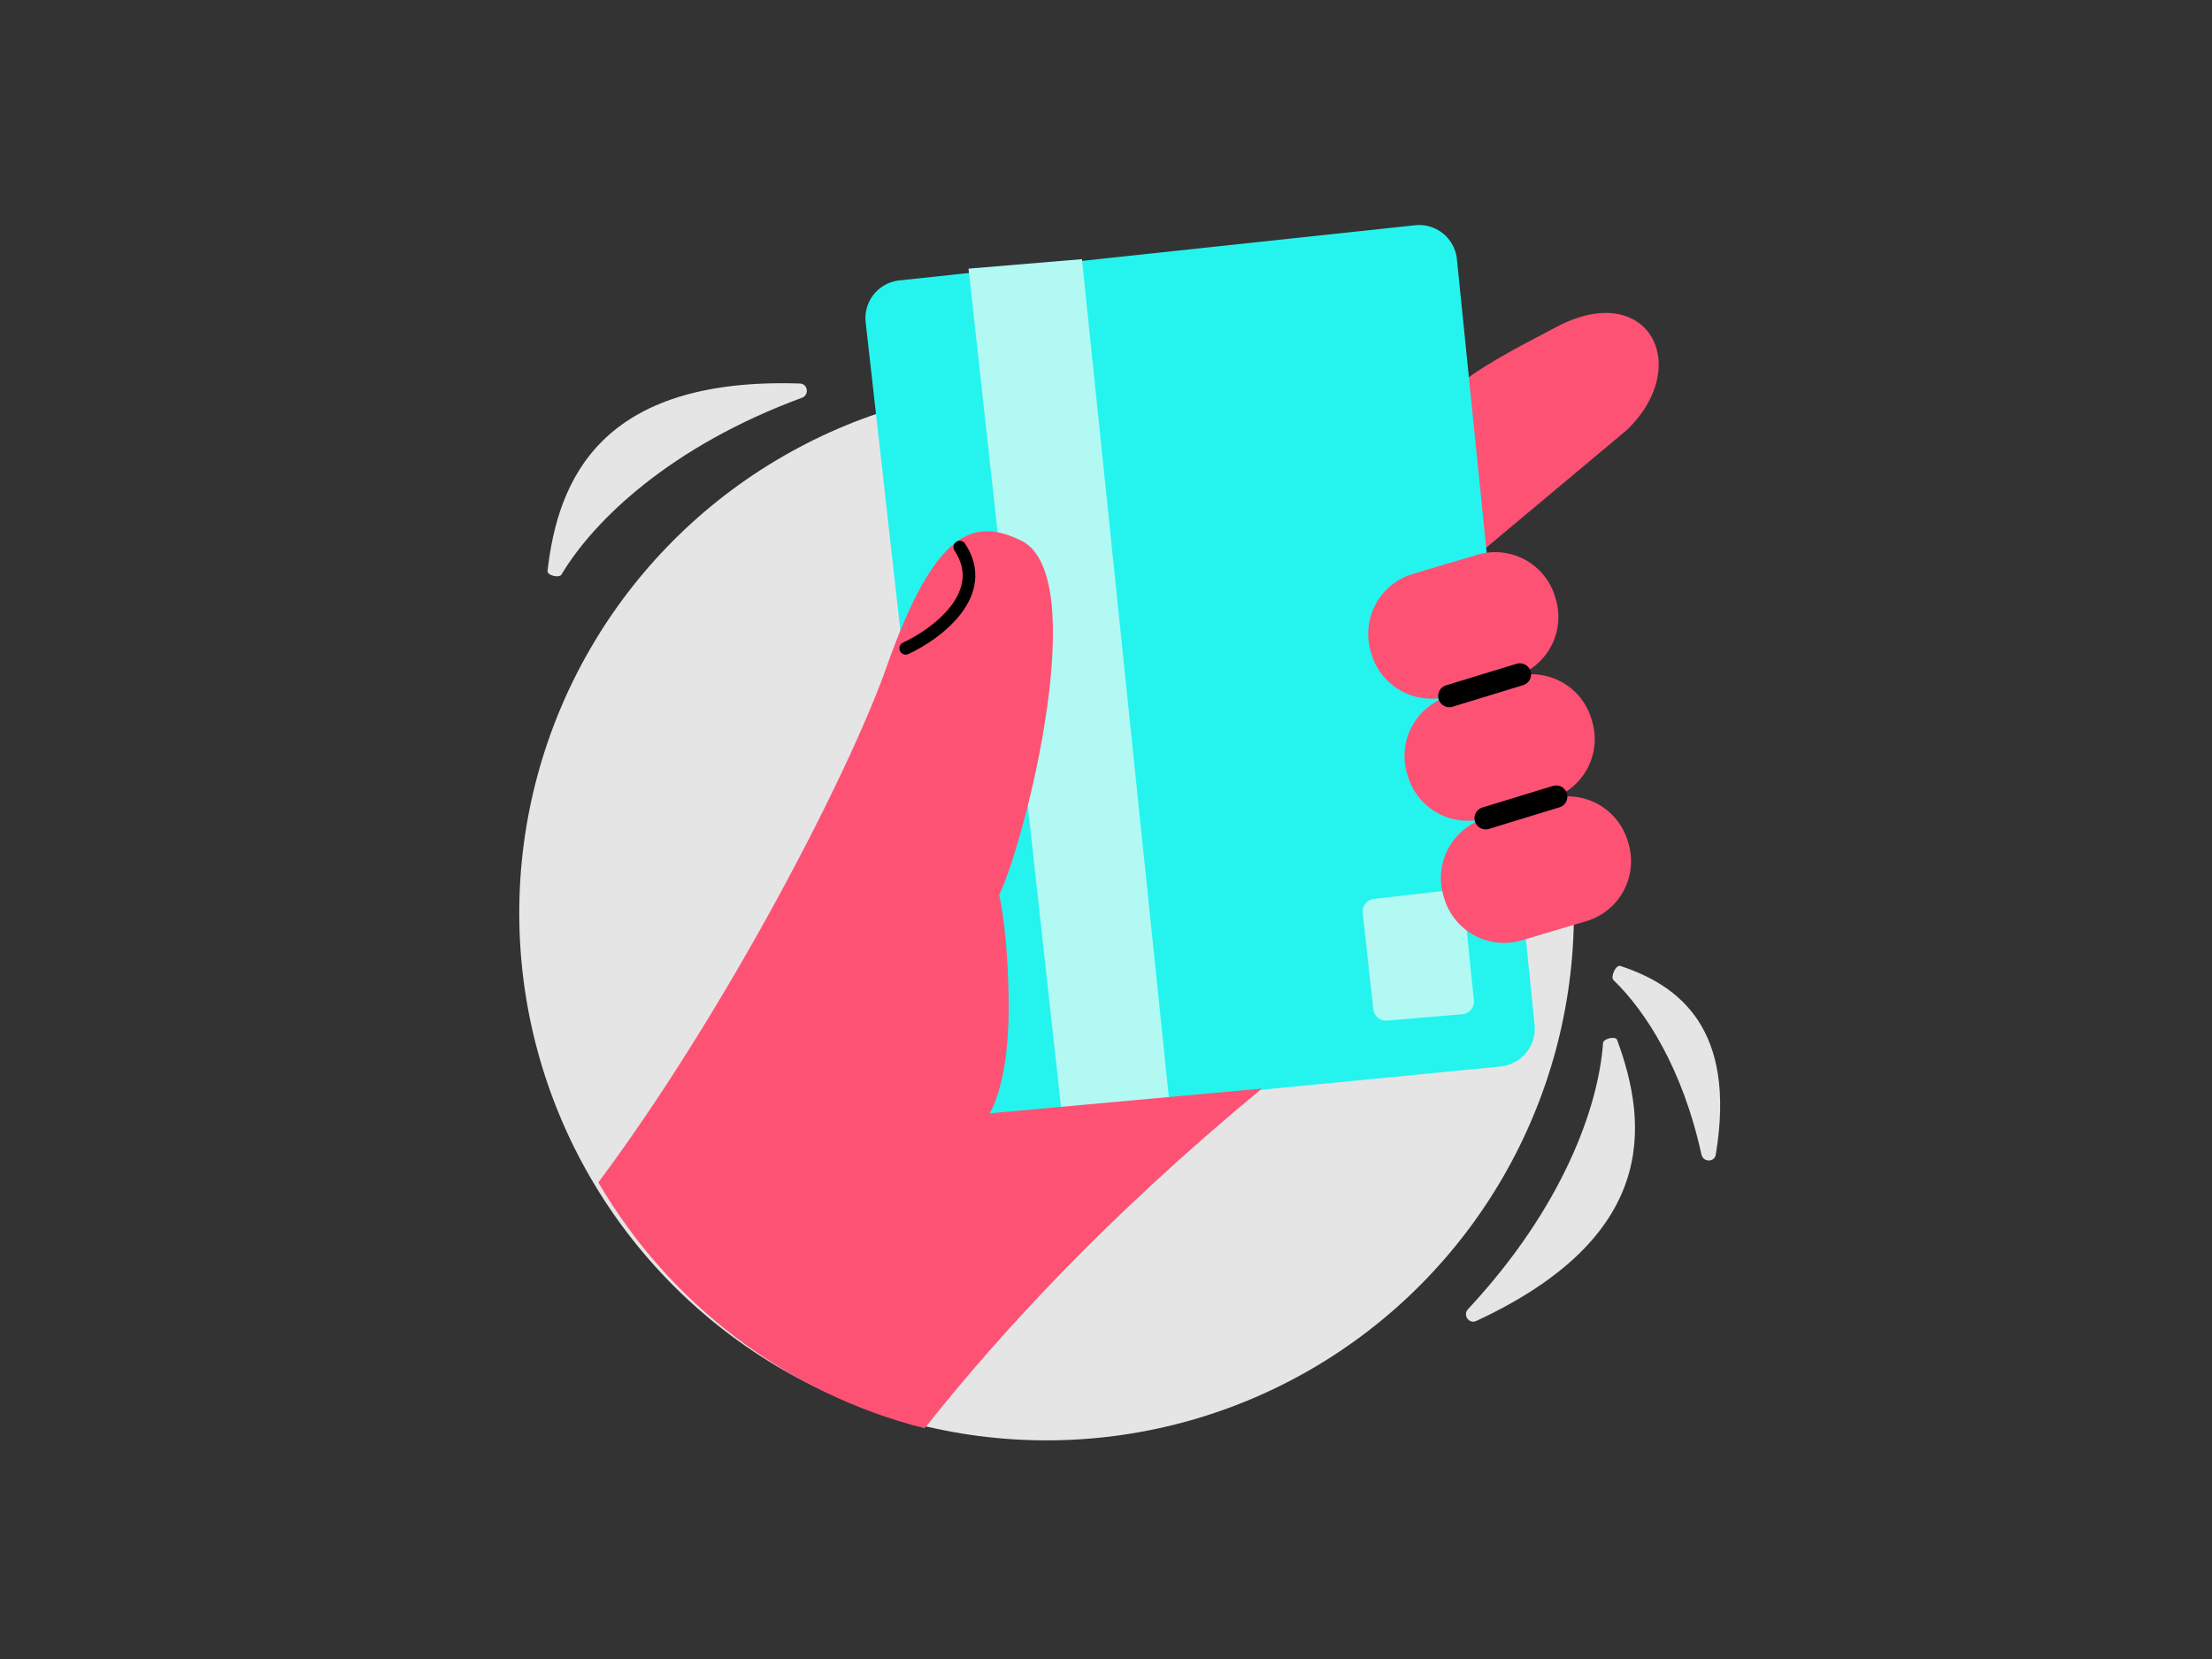 <svg viewBox="0 0 400 300" fill="none" xmlns="http://www.w3.org/2000/svg"><rect x="0" y="0" width="400" height="300" fill="#333333" stroke="none"/><path d="m267.509 100.073-3.034-31.023c4.855-3.723 11.802-7.175 16.993-9.926 16.386-8.687 24.882 6.825 12.744 18.613l-26.703 22.336Z" fill="#FE5274"/><circle cx="189.254" cy="165.107" r="95.357" fill="#E5E5E5"/><path d="M172.02 195.757 156.543 58.303a6.865 6.865 0 0 1 6.092-7.595l93.258-9.974a6.865 6.865 0 0 1 7.561 6.133l14.054 138.46a6.866 6.866 0 0 1-6.163 7.527l-91.836 8.968a6.865 6.865 0 0 1-7.489-6.065Z" fill="#25F4EE"/><path d="M191.932 200.765 175.139 48.581l20.51-1.716 16.02 154.473-19.737-.573ZM248.344 182.529l-1.928-17.451a2.288 2.288 0 0 1 2.015-2.525l13.727-1.572a2.288 2.288 0 0 1 2.537 2.04l1.83 17.869a2.289 2.289 0 0 1-2.083 2.514l-13.63 1.154a2.288 2.288 0 0 1-2.468-2.029Z" fill="#B2F9F4"/><path d="m294.355 152.112.115.388a11.3 11.3 0 0 1-7.621 14.077l-11.624 3.458a11.3 11.3 0 0 1-14.077-7.621l-.115-.388a11.3 11.3 0 0 1 7.621-14.077l11.624-3.458a11.3 11.3 0 0 1 14.077 7.621Z" fill="#FE5274"/><path d="m287.786 130.026.115.388a11.3 11.3 0 0 1-7.621 14.076l-11.624 3.459a11.3 11.3 0 0 1-14.077-7.621l-.115-.388a11.3 11.3 0 0 1 7.621-14.077l11.624-3.458a11.3 11.3 0 0 1 14.077 7.621Z" fill="#FE5274"/><path d="m281.214 107.944.116.388a11.3 11.3 0 0 1-7.622 14.076l-11.624 3.459a11.301 11.301 0 0 1-14.077-7.621l-.115-.388a11.3 11.3 0 0 1 7.621-14.077l11.624-3.458a11.3 11.3 0 0 1 14.077 7.621Z" fill="#FE5274"/><path d="M283.347 143.48a2.028 2.028 0 0 1-1.361 2.514l-12.758 3.901a2.027 2.027 0 0 1-2.513-1.361 2.027 2.027 0 0 1 1.361-2.514l12.757-3.901a2.027 2.027 0 0 1 2.514 1.361ZM276.777 121.388a2.028 2.028 0 0 1-1.361 2.514l-12.758 3.901a2.027 2.027 0 0 1-2.514-1.361 2.028 2.028 0 0 1 1.361-2.514l12.758-3.901a2.028 2.028 0 0 1 2.514 1.361Z" fill="#000"/><path fill-rule="evenodd" clip-rule="evenodd" d="M167.204 258.28c-25.115-6.34-46.265-22.645-58.999-44.463 23.021-30.855 45.243-73.741 52.093-93.15 8.81-24.962 15.804-27.098 24.386-22.894 12.811 6.277.796 54.086-4.005 64.076 0 0 1.717 6.866 1.717 20.596 0 13.731-3.433 18.88-3.433 18.88l49.225-4.476c-28.177 23.289-47.514 44.434-60.984 61.431Z" fill="#FE5274"/><path d="M265.466 236.735c17.234-18.489 23.607-36.698 24.414-48.115.057-.815 2.265-1.329 2.548-.563 5.769 15.606 7.212 35.623-25.466 50.814-1.324.615-2.491-1.069-1.496-2.136ZM145.013 71.931c-23.715 8.742-37.609 22.127-43.473 31.956-.419.702-2.621.166-2.529-.646 1.881-16.531 9.611-35.051 45.629-33.89 1.459.046 1.742 2.075.373 2.58ZM307.67 208.76c-3.387-15.488-10.081-25.919-15.904-31.528-.588-.567.444-2.819 1.221-2.564 10.675 3.5 21.074 11.391 17.277 34.125-.24 1.44-2.282 1.393-2.594-.033Z" fill="#E5E5E5"/><path d="M163.782 117.236c5.586-2.582 15.36-9.858 9.775-18.308" stroke="#000" stroke-width="2.288" stroke-linecap="round"/></svg>